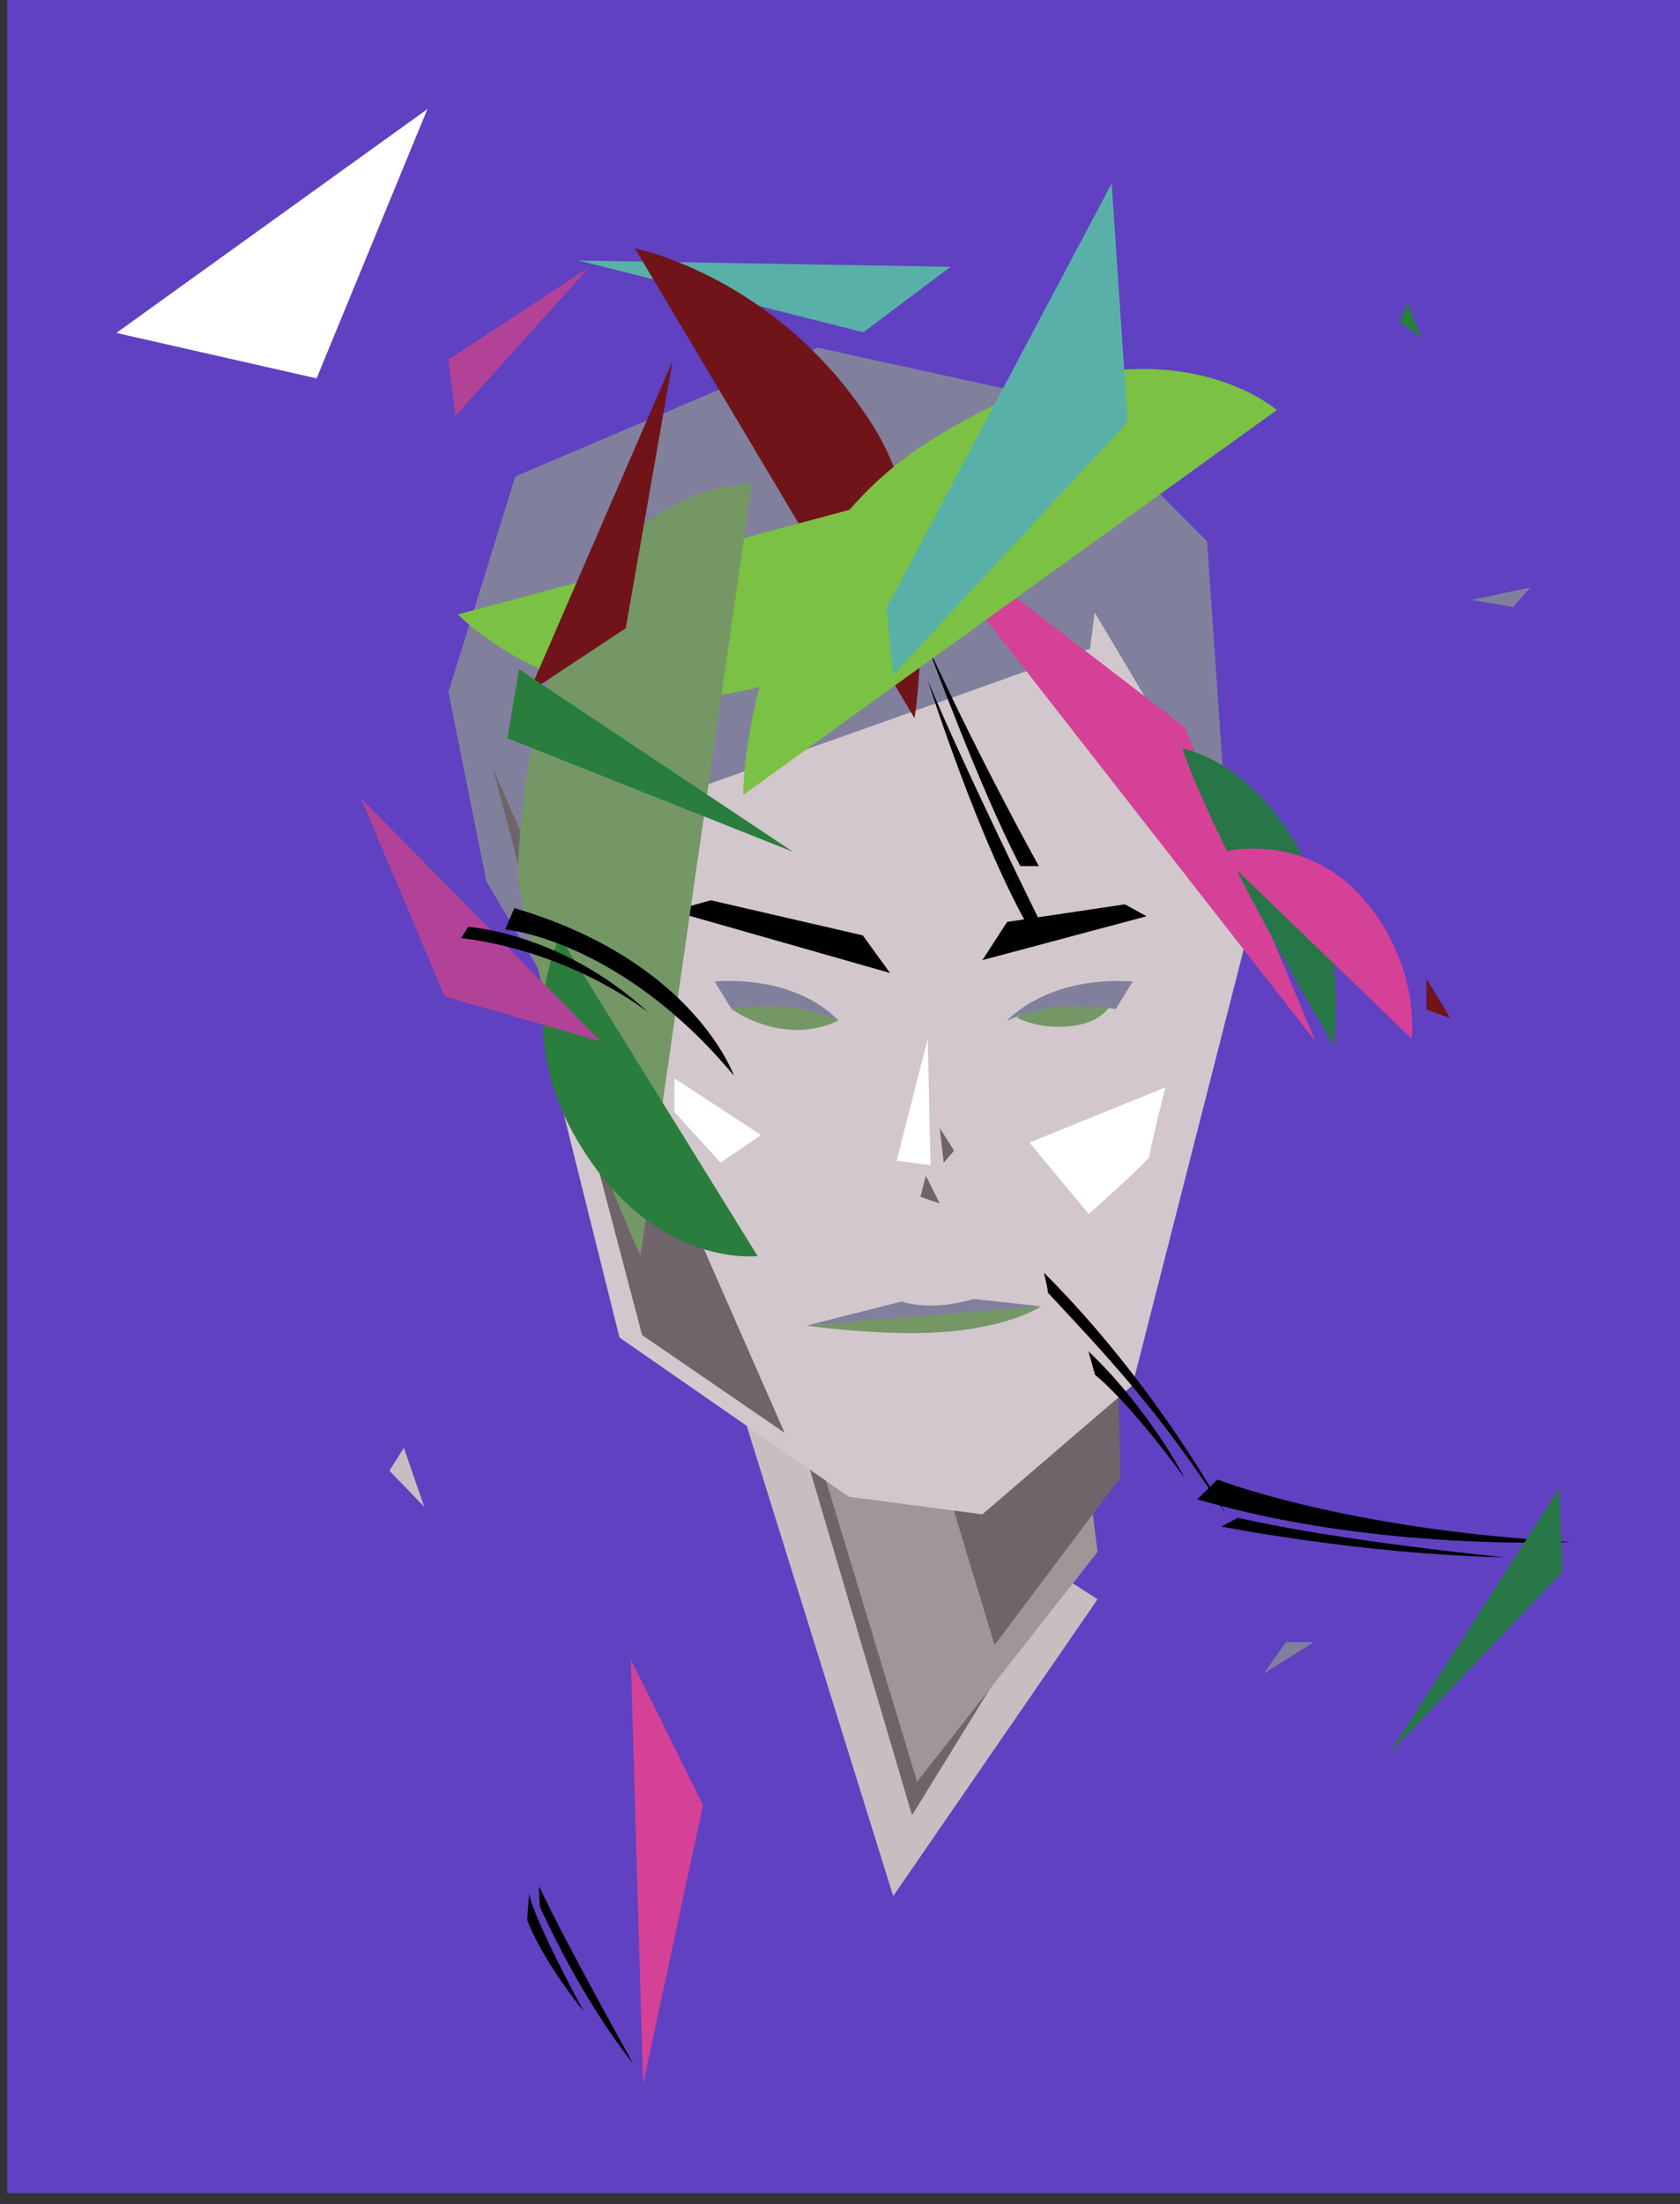 <svg width="154" height="202" viewBox="0 0 154 202" fill="none" xmlns="http://www.w3.org/2000/svg">
<rect x="0" y="0" width="154" height="202" fill="#333333" stroke="none"/>
<g clip-path="url(#clip0_833_16734)">
<rect width="153.335" height="201.002" transform="translate(0.664)" fill="#5F41C1"/>
<path d="M0.664 0H153.999V201.002H0.664V0Z" fill="#5F41C1"/>
<path d="M98.941 119.075L103.919 114.881L101.617 123.441L97.301 127.521L98.941 119.075Z" fill="#6F6469"/>
<path d="M66.57 124.647L81.878 173.77L100.609 146.566L66.57 124.647Z" fill="#C8BEC2"/>
<path d="M73.246 131.312L83.604 166.359L98.739 141.798L73.246 131.312Z" fill="#6F6469"/>
<path d="M73.246 127.52L84.065 163.285L100.609 142.228L98.739 127.204L73.246 127.52Z" fill="#A0969A"/>
<path d="M85.992 133.668L91.171 150.76L102.709 135.392L102.422 123.097L85.992 133.668Z" fill="#6F6469"/>
<path d="M50.801 98.592L56.786 122.579L77.819 137.172L90.047 138.781L103.801 126.974L115.425 81.443L102.851 51.596L52.844 67.51L50.801 98.592Z" fill="#D2C7CC"/>
<path d="M106.826 99.655L94.367 104.711L99.805 111.261C99.805 111.261 105.359 106.32 105.359 105.975C105.33 105.63 106.826 99.655 106.826 99.655Z" fill="white"/>
<path d="M10.664 30.511L29.021 34.676L39.178 10L10.664 30.511Z" fill="white"/>
<path d="M41.105 32.952L41.739 38.123L54.053 24.449L41.105 32.952Z" fill="#B14298"/>
<path d="M112.549 77.106C112.549 76.531 100.349 56.135 100.349 56.135L99.918 59.439L54.053 75.727L52.241 93.71L44.587 80.783L41.105 63.432L47.234 43.668L74.943 31.861L98.019 36.917L110.65 49.614L112.549 77.106Z" fill="#80809D"/>
<path d="M53.047 23.875L79.144 30.453L87.143 24.45L53.047 23.875Z" fill="#59B0A9"/>
<path d="M58.195 22.755L83.832 65.816C83.832 65.816 86.537 49.27 80.005 38.985C71.373 25.34 58.195 22.755 58.195 22.755Z" fill="#701419"/>
<path d="M41.969 56.307L92.667 42.777C92.667 42.777 87.516 57.83 70.253 62.771C52.989 67.712 41.969 56.307 41.969 56.307Z" fill="#7BC143"/>
<path d="M85.043 62.34C85.043 62.34 89.848 77.536 94.624 85.551L95.574 84.948C95.574 84.948 88.237 70.096 85.043 62.34Z" fill="black"/>
<path d="M85.043 59.237C85.043 59.237 89.906 72.48 93.531 79.375H95.229C95.229 79.375 90.222 70.441 85.043 59.237Z" fill="black"/>
<path d="M61.648 83.483L65.159 82.506L79.085 85.723L81.588 89.17L61.648 83.483Z" fill="black"/>
<path d="M90.051 87.992L92.324 84.488L103.114 82.879L105.099 83.971L90.051 87.992Z" fill="black"/>
<path d="M71.922 131.312L58.859 122.349L45.191 70.44L71.922 131.312Z" fill="#6F6469"/>
<path d="M67.059 92.474C67.059 92.474 71.749 95.95 76.841 93.537C76.841 93.537 72.669 90.118 67.059 92.474Z" fill="#759766"/>
<path d="M61.82 101.896L66.05 106.55L69.762 104.022L61.82 98.822V101.896Z" fill="white"/>
<path d="M82.191 106.378L85.299 106.78L85.04 95.203L82.191 106.378Z" fill="white"/>
<path d="M86.137 103.361L86.511 106.55L87.46 105.458L86.137 103.361Z" fill="#6F6469"/>
<path d="M84.868 107.757L84.379 109.682L86.134 110.285L84.868 107.757Z" fill="#6F6469"/>
<path d="M73.906 121.488C73.906 121.488 81.589 122.579 87.286 122.005C92.983 121.43 95.4 119.735 95.4 119.735L84.121 120.281L73.906 121.488Z" fill="#759766"/>
<path d="M57.824 152.081C57.853 152.11 64.442 165.439 64.442 165.439L58.946 191.034L57.824 152.081Z" fill="#D44197"/>
<path d="M48.501 173.512L48.328 175.953C48.328 175.953 49.393 179.171 53.536 184.37C53.507 184.37 48.875 175.839 48.501 173.512Z" fill="black"/>
<path d="M49.423 172.879C49.394 173.769 49.509 174.775 49.509 174.775C49.509 174.775 52.99 182.761 58.026 189.109C58.054 189.109 51.84 178.078 49.423 172.879Z" fill="black"/>
<path d="M37.019 132.69L35.695 134.787L38.889 138.091L37.019 132.69Z" fill="#C8BEC2"/>
<path d="M117.875 150.502H120.436L115.832 153.375L117.875 150.502Z" fill="#80809D"/>
<path d="M113.469 139.097L111.973 139.901C111.973 139.901 124.892 142.458 137.955 142.716C137.926 142.716 123.165 141.309 113.469 139.097Z" fill="black"/>
<path d="M109.758 137.402L111.599 135.592C111.599 135.592 123.367 140.217 143.998 141.308C143.998 141.308 126.158 142.228 109.758 137.402Z" fill="black"/>
<path d="M142.936 136.368L143.224 144.067L127.312 160.757L142.936 136.368Z" fill="#267647"/>
<path d="M134.879 54.986L140.288 53.837L138.706 55.618L134.879 54.986Z" fill="#80809D"/>
<path d="M130.762 89.716V92.531C130.762 92.531 132.747 93.221 132.891 93.307C133.064 93.393 130.762 89.716 130.762 89.716Z" fill="#701419"/>
<path d="M129.037 27.753L128.289 29.505L130.303 30.999L129.037 27.753Z" fill="#297D3D"/>
<path d="M98.308 91.727C96.006 91.928 93.646 92.876 93.215 93.249C93.215 93.249 94.884 94.255 97.703 94.083C101.271 93.853 101.904 91.871 101.904 91.871C101.904 91.871 100.61 91.526 98.308 91.727Z" fill="#759766"/>
<path d="M65.504 89.945L67.058 92.473C67.058 92.473 72.381 91.382 76.841 93.536C76.841 93.536 73.474 89.428 65.504 89.945Z" fill="#80809D"/>
<path d="M103.831 89.946L102.277 92.474C102.277 92.474 96.753 91.382 92.293 93.566C92.293 93.566 95.861 89.429 103.831 89.946Z" fill="#80809D"/>
<path d="M73.906 121.488L82.653 119.276C82.653 119.276 85.185 120.252 89.242 119.046L95.4 119.707L73.906 121.488Z" fill="#80809D"/>
<path d="M95.688 116.633C95.688 116.633 96.033 117.983 96.061 118.471C101.212 124.016 106.247 129.215 112.376 138.781C112.376 138.781 106.046 126.946 95.688 116.633Z" fill="black"/>
<path d="M99.773 123.843L100.378 125.997C100.378 125.997 103.284 128.209 108.549 135.391C108.578 135.391 105.212 128.985 99.773 123.843Z" fill="black"/>
<path d="M68.93 44.3L58.715 115.111C58.715 115.111 50.198 96.41 47.465 80.495C47.465 80.495 47.407 45.707 68.93 44.3Z" fill="#759766"/>
<path d="M61.649 33.097L48.5 63.432L57.362 57.572L61.649 33.097Z" fill="#701419"/>
<path d="M47.58 61.334L46.516 67.654L72.67 78.053L47.58 61.334Z" fill="#297D3D"/>
<path d="M51.321 85.838L69.448 115.11C69.448 115.11 59.493 116.374 52.529 103.821C47.091 93.968 51.321 85.838 51.321 85.838Z" fill="#297D3D"/>
<path d="M33.078 73.141L55.061 95.432L40.761 91.325L33.078 73.141Z" fill="#B14298"/>
<path d="M47.147 83.224L46.312 85.177C46.312 85.177 56.843 86.068 67.288 98.592C67.259 98.592 63.663 88.078 47.147 83.224Z" fill="black"/>
<path d="M42.92 84.947L42.258 85.981C42.258 85.981 51.062 86.671 59.378 92.732C51.408 85.436 42.92 84.947 42.92 84.947Z" fill="black"/>
<path d="M120.578 95.433L82.367 46.512L108.579 66.62L120.578 95.433Z" fill="#D44197"/>
<path d="M108.379 68.603C108.379 68.603 115.4 69.694 119.974 79.691C123.485 87.361 122.248 95.807 122.248 95.807C122.248 95.807 111.889 78.571 108.379 68.603Z" fill="#267647"/>
<path d="M111.715 78.139L129.41 95.203C129.41 95.203 130.273 88.337 124.835 82.218C119.253 75.956 111.715 78.139 111.715 78.139Z" fill="#D44197"/>
<path d="M68.125 72.853L117.039 37.577C117.039 37.577 105.329 27.293 84.727 40.737C68.183 51.51 68.125 72.853 68.125 72.853Z" fill="#7BC143"/>
<path d="M81.878 61.852L81.273 55.704L101.904 16.809L103.371 38.669L81.878 61.852Z" fill="#59B0A9"/>
</g>
<defs>
<clipPath id="clip0_833_16734">
<rect width="153.335" height="201.002" fill="white" transform="translate(0.664)"/>
</clipPath>
</defs>
</svg>
